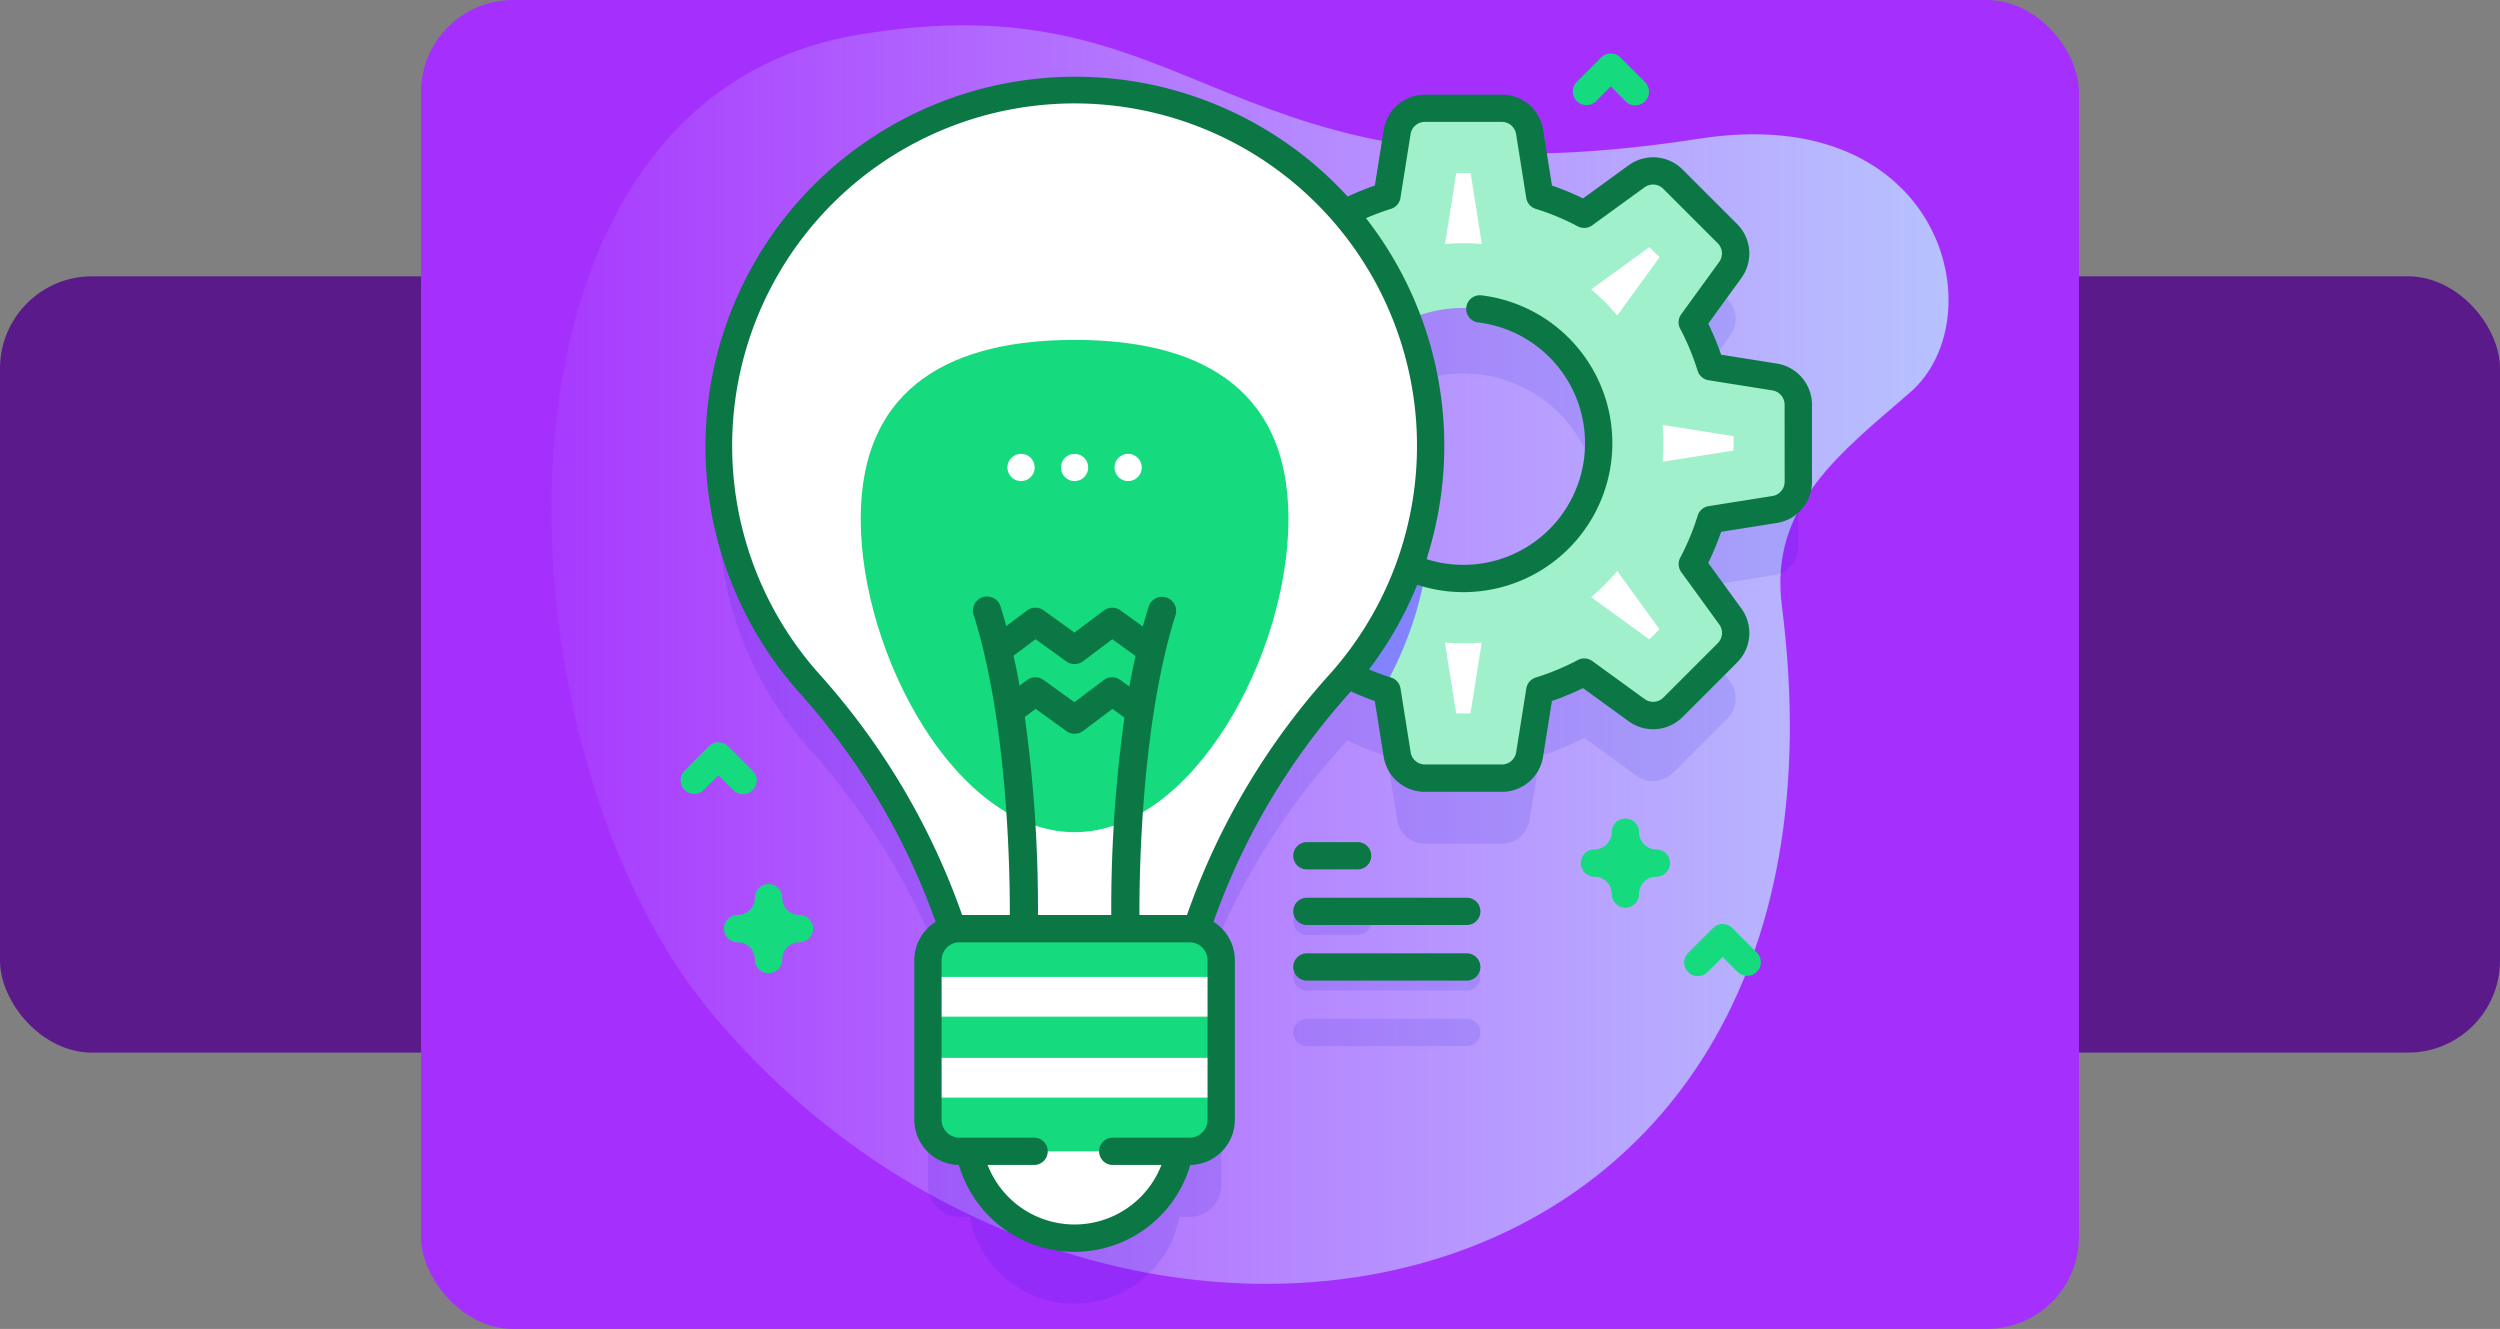 <svg xmlns="http://www.w3.org/2000/svg" xmlns:xlink="http://www.w3.org/1999/xlink" width="190" height="101" viewBox="0 0 190 101">
  <rect x="0" y="0" width="190" height="101" fill="#808080" stroke="none"/>
  <defs>
    <linearGradient id="linear-gradient" y1="0.5" x2="1" y2="0.5" gradientUnits="objectBoundingBox">
      <stop offset="0" stop-color="#d2deff" stop-opacity="0"/>
      <stop offset="1" stop-color="#b7c5ff"/>
    </linearGradient>
  </defs>
  <g id="Grupo_1149812" data-name="Grupo 1149812" transform="translate(-1230 -284)">
    <g id="Grupo_1149677" data-name="Grupo 1149677">
      <rect id="Rectángulo_407965" data-name="Rectángulo 407965" width="190" height="59" rx="7" transform="translate(1230 305)" fill="#5a1a8a"/>
      <rect id="Rectángulo_407966" data-name="Rectángulo 407966" width="126" height="101" rx="7" transform="translate(1262 284)" fill="#a530fe"/>
    </g>
    <g id="Grupo_1149811" data-name="Grupo 1149811" transform="translate(3185.912 648.925)">
      <g id="Grupo_1149787" data-name="Grupo 1149787" transform="translate(-1914 -363)">
        <path id="Trazado_984446" data-name="Trazado 984446" d="M87.239,30.376C50.35,36.128,49.9,18,23.282,22.483-6.676,27.525-4.638,76.525,12.039,96.676,41.272,132,100.773,122.492,93.507,65.859c-.974-7.588,4.547-11.675,9.754-16.2,6.541-5.686,2.444-22.159-16.022-19.28Z" transform="translate(0 -21.764)" fill="url(#linear-gradient)"/>
      </g>
      <g id="Grupo_1149810" data-name="Grupo 1149810" transform="translate(-1904.207 -360.857)">
        <g id="Grupo_1149808" data-name="Grupo 1149808" transform="translate(0 0)">
          <g id="Grupo_1149801" data-name="Grupo 1149801" transform="translate(1.866 1.719)">
            <g id="Grupo_1149792" data-name="Grupo 1149792" transform="translate(1.037 6.014)">
              <g id="Grupo_1149791" data-name="Grupo 1149791" transform="translate(43.683 57.177)" opacity="0.1">
                <g id="Grupo_1149788" data-name="Grupo 1149788">
                  <path id="Trazado_984447" data-name="Trazado 984447" d="M276.759,347.175H272.9a1.037,1.037,0,1,1,0-2.074h3.854a1.037,1.037,0,1,1,0,2.074Z" transform="translate(-271.868 -345.101)" fill="#00c"/>
                </g>
                <g id="Grupo_1149789" data-name="Grupo 1149789" transform="translate(0 4.227)">
                  <path id="Trazado_984448" data-name="Trazado 984448" d="M285.054,367.557H272.9a1.037,1.037,0,1,1,0-2.074h12.149a1.037,1.037,0,0,1,0,2.074Z" transform="translate(-271.868 -365.483)" fill="#00c"/>
                </g>
                <g id="Grupo_1149790" data-name="Grupo 1149790" transform="translate(0 8.453)">
                  <path id="Trazado_984449" data-name="Trazado 984449" d="M285.054,387.938H272.9a1.037,1.037,0,1,1,0-2.074h12.149a1.037,1.037,0,0,1,0,2.074Z" transform="translate(-271.868 -385.864)" fill="#00c"/>
                </g>
              </g>
              <path id="Trazado_984450" data-name="Trazado 984450" d="M141.482,91.214l-4.851-.771a19.549,19.549,0,0,0-1.4-3.382l2.887-3.977a2.14,2.14,0,0,0-.219-2.77l-4.131-4.131a2.14,2.14,0,0,0-2.77-.219l-3.977,2.887a19.548,19.548,0,0,0-3.382-1.4l-.771-4.851a2.14,2.14,0,0,0-2.113-1.8H114.91a2.14,2.14,0,0,0-2.113,1.8l-.771,4.851a19.534,19.534,0,0,0-3.244,1.334,27.059,27.059,0,1,0-40.7,35.666A53.456,53.456,0,0,1,79.017,133.2a2.393,2.393,0,0,0-1.878,2.336v12.137a2.393,2.393,0,0,0,2.393,2.393h.778a8.115,8.115,0,0,0,15.944,0h.778a2.393,2.393,0,0,0,2.393-2.393V135.532a2.393,2.393,0,0,0-1.88-2.337,52.957,52.957,0,0,1,10.9-18.7c.194-.216.383-.437.57-.66a19.509,19.509,0,0,0,3.01,1.217l.771,4.851a2.14,2.14,0,0,0,2.113,1.8h5.842a2.14,2.14,0,0,0,2.113-1.8l.771-4.852a19.561,19.561,0,0,0,3.382-1.4l3.977,2.887a2.14,2.14,0,0,0,2.77-.219l4.131-4.131a2.14,2.14,0,0,0,.219-2.77l-2.887-3.977a19.529,19.529,0,0,0,1.4-3.382l4.851-.771a2.14,2.14,0,0,0,1.8-2.113V93.328a2.139,2.139,0,0,0-1.8-2.113ZM117.83,106.532a10.24,10.24,0,0,1-4.1-.854,27.161,27.161,0,0,0-.126-18.8,10.283,10.283,0,1,1,4.229,19.656Z" transform="translate(-61.223 -69.385)" fill="#00c" opacity="0.1"/>
            </g>
            <g id="Grupo_1149800" data-name="Grupo 1149800">
              <g id="Grupo_1149793" data-name="Grupo 1149793" transform="translate(32.191 2.445)">
                <path id="Trazado_984451" data-name="Trazado 984451" d="M260.555,72.6l-4.851-.771a19.548,19.548,0,0,0-1.4-3.382l2.887-3.977a2.14,2.14,0,0,0-.219-2.77l-4.131-4.131a2.14,2.14,0,0,0-2.77-.219l-3.977,2.887a19.548,19.548,0,0,0-3.382-1.4l-.771-4.851a2.14,2.14,0,0,0-2.113-1.8h-5.842a2.14,2.14,0,0,0-2.113,1.8l-.771,4.851a19.545,19.545,0,0,0-3.382,1.4l-3.977-2.887a2.14,2.14,0,0,0-2.77.219L216.839,61.7a2.139,2.139,0,0,0-.219,2.77l2.887,3.977a19.562,19.562,0,0,0-1.4,3.382l-4.851.771a2.14,2.14,0,0,0-1.8,2.113v5.842a2.14,2.14,0,0,0,1.8,2.113l4.851.771a19.547,19.547,0,0,0,1.4,3.382L216.621,90.8a2.14,2.14,0,0,0,.219,2.77L220.97,97.7a2.14,2.14,0,0,0,2.77.219l3.977-2.887a19.547,19.547,0,0,0,3.382,1.4l.771,4.851a2.14,2.14,0,0,0,2.113,1.8h5.842a2.14,2.14,0,0,0,2.113-1.8l.771-4.852a19.561,19.561,0,0,0,3.382-1.4l3.977,2.887a2.14,2.14,0,0,0,2.77-.219l4.131-4.131a2.14,2.14,0,0,0,.219-2.77L254.3,86.82a19.526,19.526,0,0,0,1.4-3.382l4.851-.771a2.14,2.14,0,0,0,1.8-2.113V74.712A2.14,2.14,0,0,0,260.555,72.6Zm-13.368,5.035A10.283,10.283,0,1,1,236.9,67.349,10.283,10.283,0,0,1,247.187,77.634Z" transform="translate(-211.449 -52.178)" fill="#a0f0cb"/>
                <path id="Trazado_984452" data-name="Trazado 984452" d="M226.622,102.793a10.268,10.268,0,0,1,4.21-8.3A27.18,27.18,0,0,0,219.778,83.92l-2.939,2.939a2.14,2.14,0,0,0-.218,2.771l2.887,3.977a19.447,19.447,0,0,0-1.4,3.38l-4.851.771a2.141,2.141,0,0,0-1.8,2.113v5.842a2.14,2.14,0,0,0,1.8,2.113l4.851.771a19.535,19.535,0,0,0,1.4,3.382l-2.887,3.975a2.14,2.14,0,0,0,.218,2.771l4.131,4.131a2.14,2.14,0,0,0,2.771.22l3.977-2.887a19.61,19.61,0,0,0,3.077,1.3,26.825,26.825,0,0,0,3.212-8.834,10.285,10.285,0,0,1-7.387-9.867Z" transform="translate(-211.45 -77.337)" fill="#8383ff"/>
                <path id="Trazado_984453" data-name="Trazado 984453" d="M255.166,116.977l-.857-5.394q.693.064,1.4.064t1.4-.064l-.857,5.394Zm10.254-8.84a15.352,15.352,0,0,0,1.986-1.986l3.212,4.426-.773.773Zm-24.613,2.439,3.212-4.425a15.359,15.359,0,0,0,1.986,1.986l-4.425,3.212Zm-5.628-13.586V95.9l5.394-.857q-.064.694-.064,1.4t.064,1.4Zm35.674.857q.064-.693.064-1.4t-.064-1.4l5.394.857v1.093Zm-3.447-11.111a15.346,15.346,0,0,0-1.986-1.986l4.426-3.212.773.773Zm-26.6-4.426.773-.773,4.426,3.212a15.336,15.336,0,0,0-1.986,1.987Zm16.31-1.007q-.694-.064-1.4-.064t-1.4.064l.857-5.393h1.093Z" transform="translate(-230.258 -70.988)" fill="#fff"/>
              </g>
              <g id="Grupo_1149798" data-name="Grupo 1149798" transform="translate(1.037 1.036)">
                <path id="Trazado_984454" data-name="Trazado 984454" d="M168.806,427.1a8.116,8.116,0,1,1-16.231,0Z" transform="translate(-133.631 -347.942)" fill="#fff"/>
                <path id="Trazado_984455" data-name="Trazado 984455" d="M87.883,45.387a27.059,27.059,0,0,0-19.8,45.061,52.771,52.771,0,0,1,12.212,23.317H96.272A52.456,52.456,0,0,1,108.446,90.49a27.059,27.059,0,0,0-20.564-45.1Z" transform="translate(-61.224 -45.384)" fill="#fff"/>
                <path id="Trazado_984456" data-name="Trazado 984456" d="M145.838,150.632c0,10.332-7.277,23.813-16.254,23.813s-16.254-13.481-16.254-23.813,7.277-13.6,16.254-13.6,16.254,3.271,16.254,13.6Z" transform="translate(-102.524 -118.023)" fill="#15da7e"/>
                <g id="Grupo_1149794" data-name="Grupo 1149794" transform="translate(19.34 38.534)">
                  <path id="Trazado_984457" data-name="Trazado 984457" d="M169.176,231.249a1.07,1.07,0,0,0-1.342.7q-.234.741-.443,1.509l-1.7-1.228a1.071,1.071,0,0,0-1.268.013l-2.227,1.674-2.341-1.687a1.071,1.071,0,0,0-1.268.013l-1.573,1.182q-.205-.75-.434-1.476a1.07,1.07,0,1,0-2.04.644c3.022,9.568,2.739,23.423,2.736,23.562a1.07,1.07,0,0,0,1.045,1.094h.025a1.07,1.07,0,0,0,1.069-1.045,105.454,105.454,0,0,0-.994-15.869l.822-.618,2.342,1.688a1.07,1.07,0,0,0,1.269-.013l2.227-1.675.913.659A105.49,105.49,0,0,0,165,256.2a1.07,1.07,0,0,0,1.069,1.045h.026a1.07,1.07,0,0,0,1.045-1.095c0-.139-.288-13.987,2.736-23.562A1.07,1.07,0,0,0,169.176,231.249Zm-3.49,6.271a1.071,1.071,0,0,0-1.269.013l-2.227,1.675-2.341-1.688a1.07,1.07,0,0,0-1.269.013l-.556.418c-.139-.762-.291-1.521-.458-2.271l1.671-1.256,2.341,1.687a1.07,1.07,0,0,0,1.268-.013l2.227-1.674,1.764,1.271c-.17.766-.325,1.541-.466,2.32Z" transform="translate(-154.485 -231.199)" fill="#0b7744"/>
                </g>
                <g id="Grupo_1149797" data-name="Grupo 1149797" transform="translate(15.916 63.754)">
                  <path id="Trazado_984458" data-name="Trazado 984458" d="M157.868,369.739h-17.5a2.393,2.393,0,0,1-2.393-2.393V355.209a2.393,2.393,0,0,1,2.393-2.393h17.5a2.393,2.393,0,0,1,2.393,2.393v12.137A2.393,2.393,0,0,1,157.868,369.739Z" transform="translate(-137.975 -352.816)" fill="#15da7e"/>
                  <g id="Grupo_1149796" data-name="Grupo 1149796" transform="translate(0 3.669)">
                    <g id="Grupo_1149795" data-name="Grupo 1149795">
                      <path id="Trazado_984459" data-name="Trazado 984459" d="M137.976,370.507h22.287v3.019H137.976Z" transform="translate(-137.976 -370.507)" fill="#fff"/>
                    </g>
                    <path id="Trazado_984460" data-name="Trazado 984460" d="M137.976,400.171h22.287v3.019H137.976Z" transform="translate(-137.976 -394.019)" fill="#fff"/>
                  </g>
                </g>
              </g>
              <g id="Grupo_1149799" data-name="Grupo 1149799">
                <path id="Trazado_984461" data-name="Trazado 984461" d="M137.682,62.229l-4.226-.672a20.743,20.743,0,0,0-.979-2.36l2.514-3.464a3.164,3.164,0,0,0-.326-4.112l-4.131-4.131a3.16,3.16,0,0,0-4.111-.326l-3.464,2.516A20.613,20.613,0,0,0,120.6,48.7l-.672-4.223a3.16,3.16,0,0,0-3.137-2.68h-5.842a3.164,3.164,0,0,0-3.137,2.678l-.672,4.225a20.778,20.778,0,0,0-2.067.84q-.5-.545-1.028-1.068a28.1,28.1,0,0,0-40.7,38.706,52.217,52.217,0,0,1,10.414,17.485,3.427,3.427,0,0,0-1.62,2.908v12.137a3.433,3.433,0,0,0,3.389,3.428,9.154,9.154,0,0,0,17.582,0,3.433,3.433,0,0,0,3.389-3.428V107.57a3.427,3.427,0,0,0-1.623-2.91,51.732,51.732,0,0,1,10.379-17.44l.062-.071c.6.272,1.206.516,1.82.727l.672,4.225a3.164,3.164,0,0,0,3.137,2.678h5.842a3.16,3.16,0,0,0,3.137-2.678l.672-4.224a20.734,20.734,0,0,0,2.362-.981l3.464,2.515a3.16,3.16,0,0,0,4.111-.325l4.131-4.131a3.164,3.164,0,0,0,.326-4.113l-2.514-3.462a20.827,20.827,0,0,0,.98-2.362l4.225-.672a3.159,3.159,0,0,0,2.678-3.137V65.366a3.164,3.164,0,0,0-2.677-3.137ZM94.425,119.707a1.358,1.358,0,0,1-1.356,1.356H87.22a1.037,1.037,0,0,0,0,2.074h3.7a7.083,7.083,0,0,1-13.209,0h3.531a1.037,1.037,0,1,0,0-2.074H75.569a1.358,1.358,0,0,1-1.356-1.356V107.571a1.358,1.358,0,0,1,1.356-1.356h17.5a1.358,1.358,0,0,1,1.356,1.356v12.137Zm-1.563-15.567H75.773A54.258,54.258,0,0,0,64.892,85.8a26.024,26.024,0,1,1,38.818.04,53.775,53.775,0,0,0-10.848,18.3Zm45.423-32.933a1.1,1.1,0,0,1-.928,1.089l-4.853.771a1.037,1.037,0,0,0-.828.719,18.709,18.709,0,0,1-1.328,3.2,1.037,1.037,0,0,0,.078,1.093l2.886,3.975a1.1,1.1,0,0,1-.113,1.429l-4.131,4.131a1.1,1.1,0,0,1-1.426.114l-3.977-2.889a1.036,1.036,0,0,0-1.094-.078,18.562,18.562,0,0,1-3.2,1.33,1.037,1.037,0,0,0-.719.828l-.772,4.852a1.1,1.1,0,0,1-1.089.929h-5.842a1.1,1.1,0,0,1-1.089-.93l-.771-4.851a1.037,1.037,0,0,0-.719-.828c-.564-.174-1.125-.381-1.679-.613a28.038,28.038,0,0,0,3.668-6.433,11.32,11.32,0,1,0,4.869-22,1.037,1.037,0,0,0-.247,2.059,9.246,9.246,0,1,1-3.915,17.99,28.116,28.116,0,0,0-4.6-25.912,18.465,18.465,0,0,1,1.9-.709,1.037,1.037,0,0,0,.718-.828l.771-4.85a1.1,1.1,0,0,1,1.089-.931h5.842a1.1,1.1,0,0,1,1.089.93l.771,4.851a1.037,1.037,0,0,0,.719.828,18.542,18.542,0,0,1,3.2,1.33,1.037,1.037,0,0,0,1.094-.078l3.978-2.889a1.1,1.1,0,0,1,1.426.114l4.131,4.131a1.1,1.1,0,0,1,.114,1.428l-2.887,3.977a1.038,1.038,0,0,0-.078,1.093,18.6,18.6,0,0,1,1.328,3.2,1.037,1.037,0,0,0,.828.719l4.852.771a1.1,1.1,0,0,1,.929,1.089Z" transform="translate(-56.222 -40.387)" fill="#0b7744"/>
                <path id="Trazado_984462" data-name="Trazado 984462" d="M272.9,323.175h3.854a1.037,1.037,0,0,0,0-2.074H272.9a1.037,1.037,0,0,0,0,2.074Z" transform="translate(-227.148 -262.887)" fill="#0b7744"/>
                <path id="Trazado_984463" data-name="Trazado 984463" d="M285.053,341.482H272.9a1.037,1.037,0,1,0,0,2.074h12.149a1.037,1.037,0,1,0,0-2.074Z" transform="translate(-227.147 -279.042)" fill="#0b7744"/>
                <path id="Trazado_984464" data-name="Trazado 984464" d="M285.053,361.864H272.9a1.037,1.037,0,1,0,0,2.074h12.149a1.037,1.037,0,1,0,0-2.074Z" transform="translate(-227.147 -295.197)" fill="#0b7744"/>
              </g>
            </g>
          </g>
          <g id="Grupo_1149807" data-name="Grupo 1149807">
            <g id="Grupo_1149802" data-name="Grupo 1149802" transform="translate(3.315 63.122)">
              <path id="Trazado_984465" data-name="Trazado 984465" d="M66.6,343.257a1.037,1.037,0,0,1-1.037-1.037,1.315,1.315,0,0,0-1.313-1.313,1.037,1.037,0,0,1,0-2.074,1.315,1.315,0,0,0,1.313-1.313,1.037,1.037,0,1,1,2.074,0,1.315,1.315,0,0,0,1.313,1.313,1.037,1.037,0,1,1,0,2.074,1.315,1.315,0,0,0-1.313,1.313A1.037,1.037,0,0,1,66.6,343.257Z" transform="translate(-63.211 -336.483)" fill="#15da7e"/>
            </g>
            <g id="Grupo_1149803" data-name="Grupo 1149803" transform="translate(68.431 58.14)">
              <path id="Trazado_984466" data-name="Trazado 984466" d="M380.6,319.23a1.037,1.037,0,0,1-1.037-1.037,1.315,1.315,0,0,0-1.313-1.313,1.037,1.037,0,1,1,0-2.074,1.315,1.315,0,0,0,1.313-1.313,1.037,1.037,0,0,1,2.074,0,1.315,1.315,0,0,0,1.313,1.313,1.037,1.037,0,1,1,0,2.074,1.315,1.315,0,0,0-1.313,1.313A1.037,1.037,0,0,1,380.6,319.23Z" transform="translate(-377.208 -312.456)" fill="#15da7e"/>
            </g>
            <g id="Grupo_1149804" data-name="Grupo 1149804" transform="translate(67.809)">
              <path id="Trazado_984467" data-name="Trazado 984467" d="M378.978,36.038a1.034,1.034,0,0,1-.733-.3L377.112,34.6l-1.133,1.133a1.037,1.037,0,0,1-1.466-1.466l1.866-1.866a1.037,1.037,0,0,1,1.466,0l1.866,1.866a1.037,1.037,0,0,1-.733,1.77Z" transform="translate(-374.208 -32.098)" fill="#15da7e"/>
            </g>
            <g id="Grupo_1149805" data-name="Grupo 1149805" transform="translate(76.312 66.155)">
              <path id="Trazado_984468" data-name="Trazado 984468" d="M419.979,355.049a1.034,1.034,0,0,1-.733-.3l-1.133-1.133-1.133,1.133a1.037,1.037,0,1,1-1.466-1.466l1.866-1.866a1.037,1.037,0,0,1,1.466,0l1.866,1.866a1.037,1.037,0,0,1-.733,1.77Z" transform="translate(-415.209 -351.109)" fill="#15da7e"/>
            </g>
            <g id="Grupo_1149806" data-name="Grupo 1149806" transform="translate(0 52.344)">
              <path id="Trazado_984469" data-name="Trazado 984469" d="M51.993,288.447a1.034,1.034,0,0,1-.733-.3l-1.133-1.133-1.133,1.133a1.037,1.037,0,0,1-1.466-1.466l1.866-1.866a1.037,1.037,0,0,1,1.466,0l1.866,1.866a1.037,1.037,0,0,1-.733,1.77Z" transform="translate(-47.223 -284.507)" fill="#15da7e"/>
            </g>
          </g>
        </g>
        <g id="Grupo_1149809" data-name="Grupo 1149809" transform="translate(24.857 30.422)">
          <circle id="Elipse_11675" data-name="Elipse 11675" cx="1.037" cy="1.037" r="1.037" fill="#fff"/>
          <circle id="Elipse_11676" data-name="Elipse 11676" cx="1.037" cy="1.037" r="1.037" transform="translate(4.069)" fill="#fff"/>
          <circle id="Elipse_11677" data-name="Elipse 11677" cx="1.037" cy="1.037" r="1.037" transform="translate(8.139)" fill="#fff"/>
        </g>
      </g>
    </g>
  </g>
</svg>
